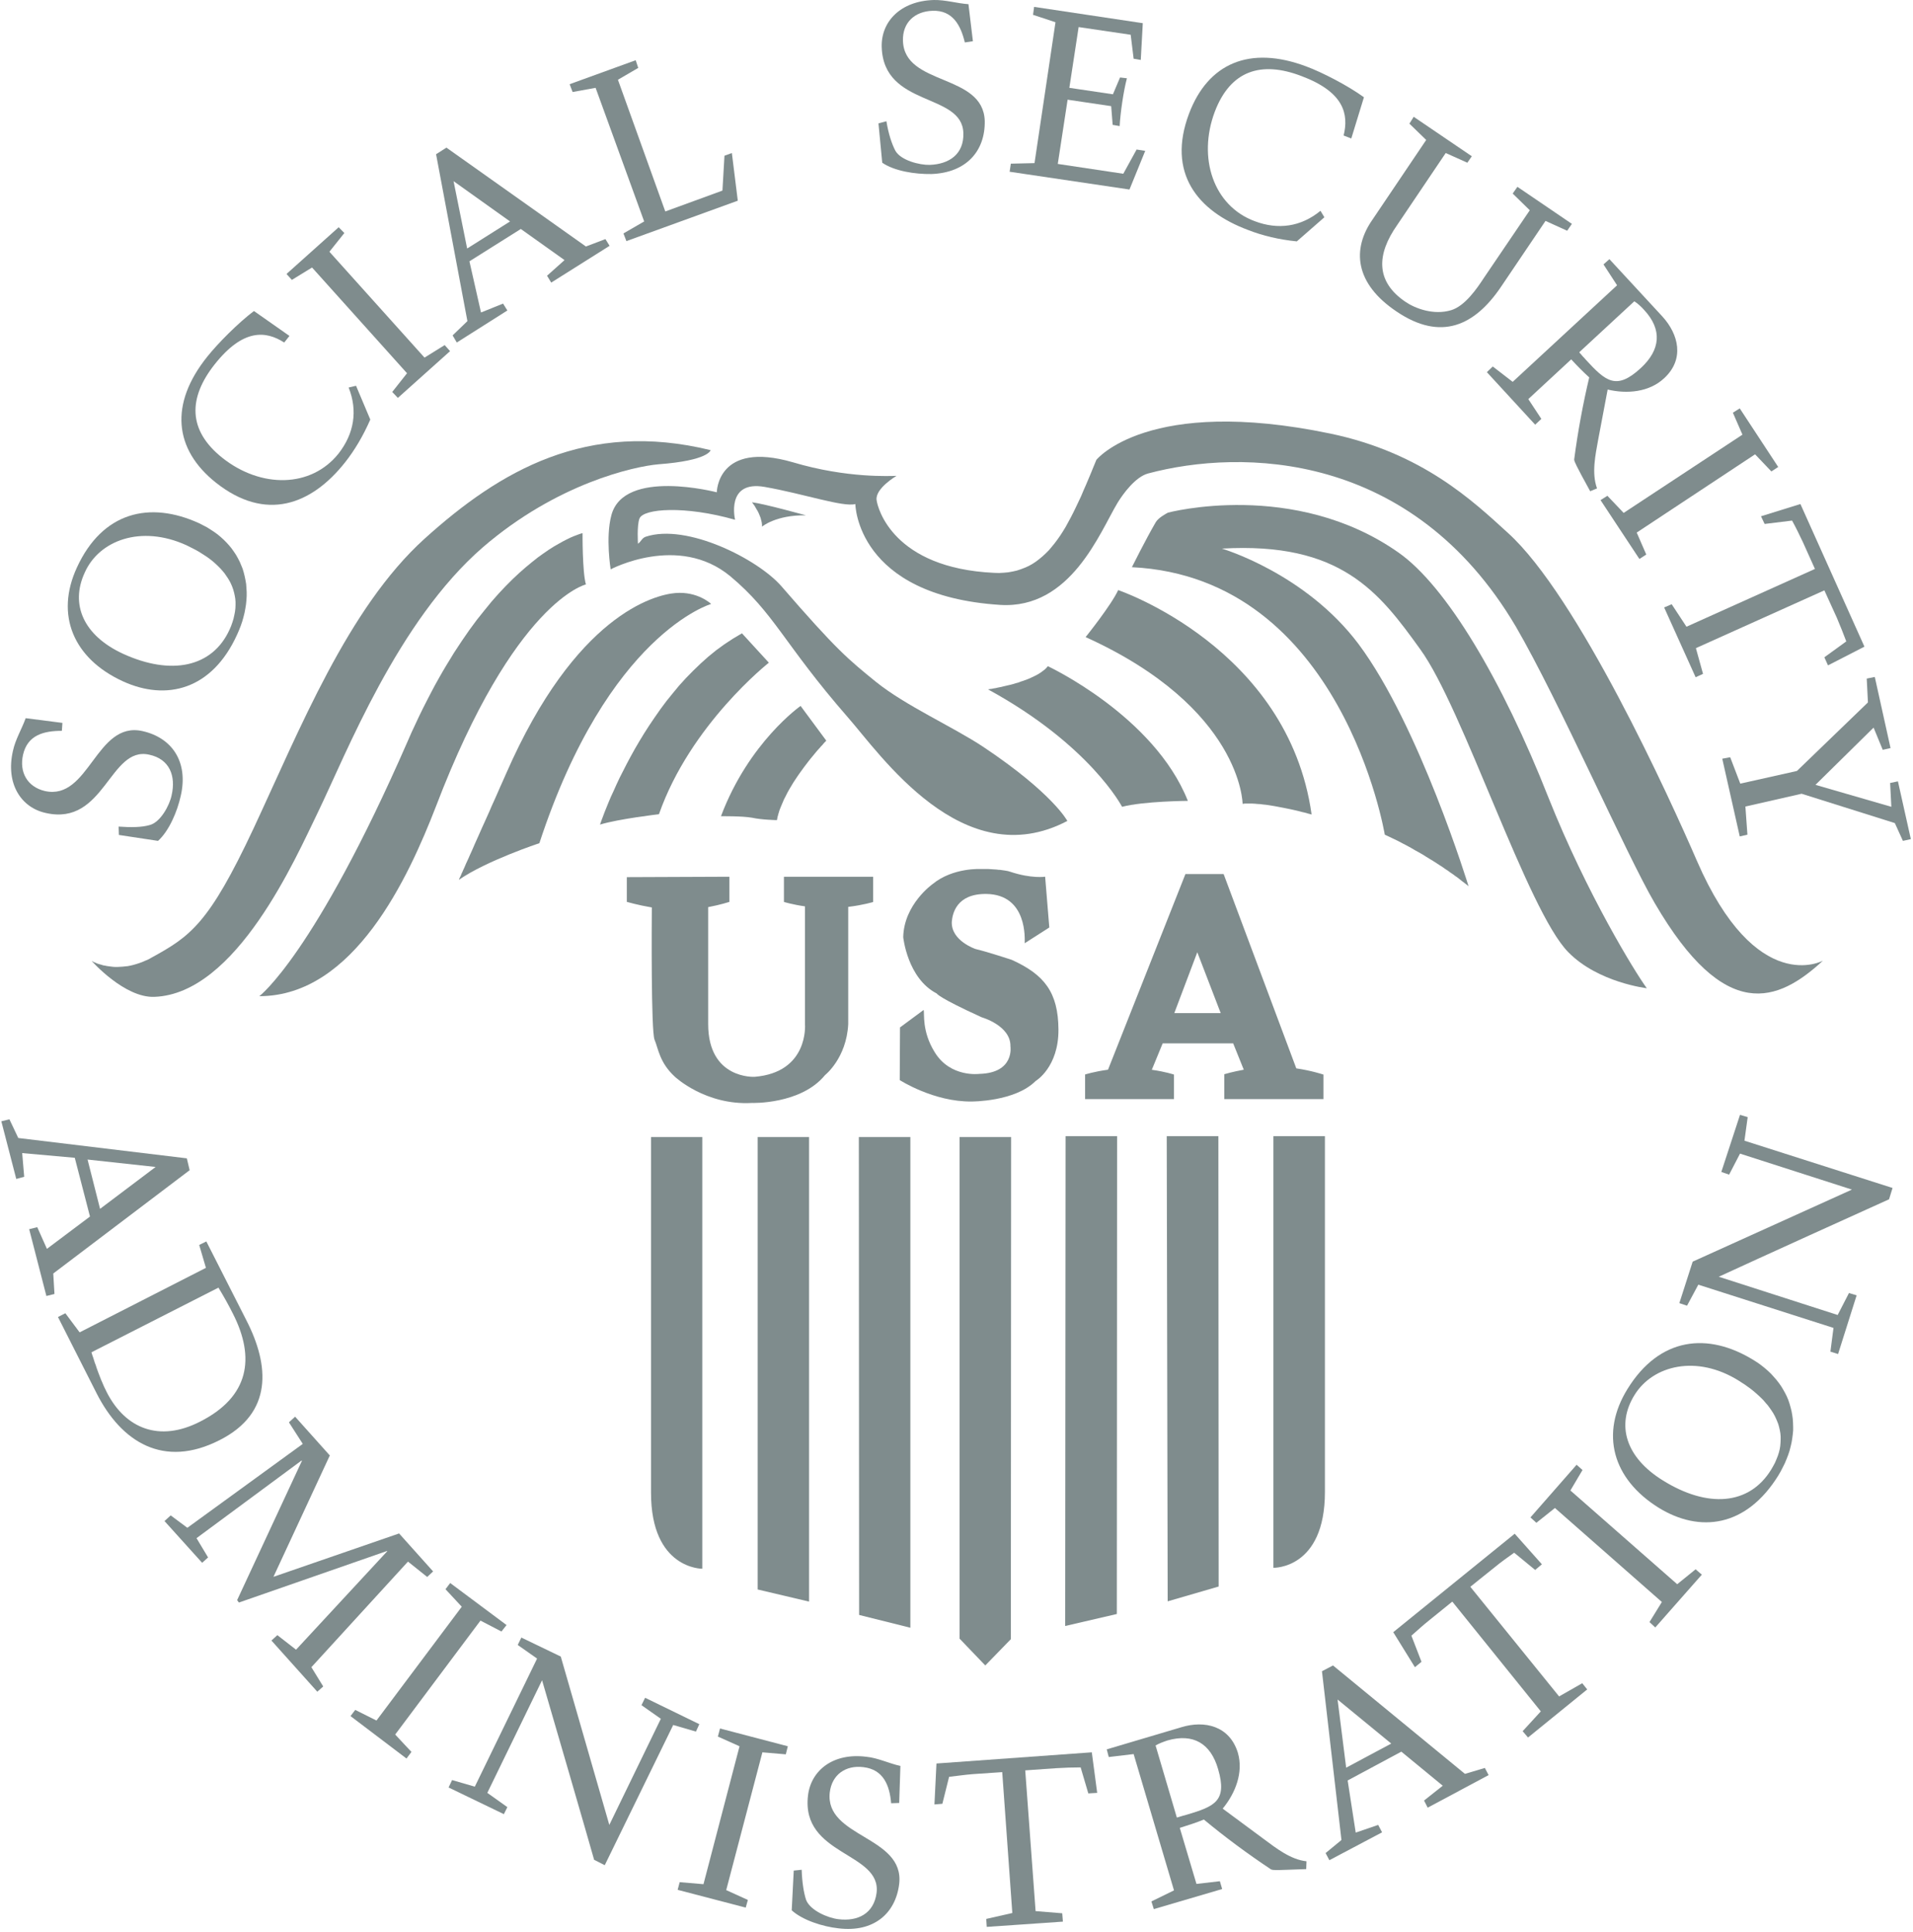<?xml version="1.0" encoding="UTF-8" standalone="no"?>
<svg width="197px" height="199px" viewBox="0 0 197 199" version="1.1" xmlns="http://www.w3.org/2000/svg" xmlns:xlink="http://www.w3.org/1999/xlink" xmlns:sketch="http://www.bohemiancoding.com/sketch/ns">
    <!-- Generator: Sketch 3.2.1 (9977) - http://www.bohemiancoding.com/sketch -->
    <title>ssa</title>
    <desc>Created with Sketch.</desc>
    <defs></defs>
    <g id="Page-1" stroke="none" stroke-width="1" fill="none" fill-rule="evenodd" sketch:type="MSPage">
        <g id="1c" sketch:type="MSLayerGroup" transform="translate(-494, -207)" fill="#7F8C8D">
            <g id="ssa" transform="translate(494, 207)" sketch:type="MSShapeGroup">
                <path d="M9.446,98.972 L9.446,98.972 L9.474,98.986 L9.516,99 L9.571,99.028 L9.626,99.07 L9.709,99.097 L9.903,99.181 L10.028,99.236 L10.167,99.278 L10.305,99.319 L10.458,99.361 L10.624,99.416 L10.804,99.444 L10.998,99.486 L11.191,99.513 L11.413,99.541 L11.635,99.569 L11.857,99.583 L12.092,99.583 L12.341,99.569 L12.605,99.555 L12.868,99.527 L13.145,99.5 L13.436,99.444 L13.726,99.375 L14.017,99.291 L14.322,99.194 L14.627,99.083 L14.793,99.014 L14.945,98.945 L15.278,98.806 L15.43,98.723 L15.596,98.626 C19.627,96.42 21.511,95.116 26.096,85.351 C30.847,75.183 35.82,62.63 43.716,55.486 C51.487,48.467 60.421,43.238 73.178,46.359 C73.178,46.359 73.012,47.427 67.804,47.816 C65.311,48.037 57.373,49.771 49.727,56.36 C40.945,63.976 35.668,77.611 32.703,83.728 C30.459,88.333 24.351,102.357 15.901,102.662 C12.826,102.787 9.446,98.972 9.446,98.972" id="Fill-1"></path>
                <path d="M41.984,76.335 L42.372,75.447 L42.774,74.587 L43.162,73.755 L43.563,72.936 L43.965,72.146 L44.367,71.369 L44.754,70.634 L45.156,69.912 L45.558,69.205 L45.96,68.525 L46.361,67.873 L46.749,67.235 L47.552,66.015 L48.328,64.891 L49.104,63.837 L49.88,62.866 L50.628,61.95 L51.362,61.118 L52.082,60.355 L52.788,59.648 L53.467,59.01 L54.132,58.427 L54.769,57.9 L55.379,57.414 L55.961,56.998 L56.501,56.624 L57.027,56.291 L57.512,56.013 L57.955,55.764 L58.357,55.555 L58.731,55.375 L59.05,55.236 L59.34,55.126 L59.562,55.042 L59.756,54.973 L59.895,54.931 L59.964,54.917 L59.991,54.904 C59.991,54.904 59.964,58.94 60.338,60.189 C60.338,60.189 52.982,61.867 44.879,83.09 C42.067,90.345 36.457,102.593 26.706,102.593 C26.706,102.593 32.371,98.348 41.984,76.335" id="Fill-2"></path>
                <path d="M47.262,90.608 L47.262,90.594 L47.276,90.566 L47.289,90.511 L47.317,90.456 L47.359,90.358 L47.414,90.261 L47.469,90.136 L47.525,89.984 L47.608,89.818 L47.691,89.623 L47.788,89.415 L47.885,89.193 L47.996,88.93 L48.12,88.666 L48.259,88.361 L48.398,88.042 L48.55,87.709 L48.716,87.334 L48.882,86.946 L49.062,86.544 L49.256,86.114 L49.672,85.171 L49.907,84.657 L50.143,84.13 L50.392,83.576 L50.641,82.993 L50.919,82.383 L51.196,81.758 L51.487,81.092 L51.791,80.413 L52.11,79.691 C59.271,63.323 67.402,61.256 69.549,61.076 C71.863,60.882 73.234,62.2 73.234,62.2 C73.234,62.2 62.623,65.252 55.545,86.835 C55.545,86.835 50.032,88.666 47.262,90.608" id="Fill-3"></path>
                <path d="M61.792,84.921 L61.792,84.907 L61.806,84.879 L61.82,84.824 L61.848,84.754 L61.875,84.671 L61.917,84.56 L61.959,84.435 L62.014,84.297 L62.138,83.964 L62.291,83.561 L62.471,83.118 L62.679,82.604 L62.914,82.049 L63.191,81.453 L63.482,80.801 L63.801,80.121 L64.535,78.679 L64.95,77.902 L65.38,77.125 L65.851,76.321 L66.349,75.502 L66.876,74.684 L67.43,73.866 L68.012,73.033 L68.621,72.215 L69.272,71.41 L69.937,70.606 L70.643,69.829 L71.378,69.08 L72.14,68.345 L72.929,67.638 L73.746,66.972 L74.605,66.347 L75.492,65.765 L76.406,65.224 L79.176,68.248 C79.176,68.248 71.1,74.601 67.859,83.853 C67.859,83.853 63.69,84.338 61.792,84.921" id="Fill-4"></path>
                <path d="M80.007,84.463 L80.077,84.116 L80.173,83.77 L80.284,83.409 L80.423,83.062 L80.728,82.341 L80.908,81.994 L81.088,81.633 L81.282,81.286 L81.697,80.593 L82.14,79.927 L82.362,79.608 L82.805,78.998 L83.249,78.415 L83.456,78.152 L83.664,77.902 L84.052,77.431 L84.232,77.222 L84.398,77.042 L84.551,76.862 L84.689,76.723 L84.8,76.584 L84.855,76.529 L84.897,76.473 L84.952,76.432 L84.98,76.39 L85.022,76.348 L85.05,76.321 L85.077,76.293 L85.091,76.279 L82.445,72.701 C82.445,72.701 77.112,76.432 74.245,84.061 C74.245,84.061 76.434,84.033 77.445,84.214 C78.442,84.435 80.007,84.463 80.007,84.463" id="Fill-5"></path>
                <path d="M77.445,51.727 L77.445,51.741 L77.459,51.741 L77.459,51.755 L77.486,51.783 L77.5,51.81 L77.514,51.824 L77.569,51.908 L77.694,52.074 L77.736,52.143 L77.777,52.212 L77.819,52.296 L77.874,52.379 L77.916,52.462 L77.971,52.546 L78.026,52.643 L78.068,52.726 L78.124,52.837 L78.165,52.934 L78.207,53.031 L78.248,53.142 L78.29,53.239 L78.331,53.35 L78.442,53.794 L78.47,54.016 L78.47,54.238 C78.47,54.238 79.91,53.017 82.986,53.073 C82.986,53.073 78.816,51.908 77.445,51.727" id="Fill-6"></path>
                <path d="M101.741,70.994 L101.796,70.994 L101.824,70.98 L101.852,70.98 L101.907,70.966 L101.949,70.966 L102.004,70.953 L102.059,70.953 L102.129,70.939 L102.336,70.897 L102.516,70.87 L102.697,70.828 L102.89,70.786 L103.112,70.745 L103.334,70.689 L103.569,70.634 L103.805,70.578 L104.054,70.523 L104.317,70.453 L104.58,70.37 L104.844,70.301 L105.093,70.204 L105.356,70.12 L105.883,69.926 L106.132,69.815 L106.603,69.593 L106.838,69.469 L107.046,69.343 L107.254,69.205 L107.614,68.927 L107.766,68.775 L107.905,68.608 C107.905,68.608 118.848,73.713 122.325,82.479 C122.325,82.479 117.781,82.507 115.551,83.09 C115.551,83.09 112.268,76.737 101.741,70.994" id="Fill-7"></path>
                <path d="M135.068,83.88 L135.055,83.88 L135.041,83.867 L135.013,83.867 L134.985,83.853 L134.944,83.853 L134.902,83.839 L134.861,83.825 L134.805,83.811 L134.75,83.797 L134.68,83.783 L134.611,83.756 L134.459,83.714 L134.293,83.672 L134.099,83.631 L133.905,83.576 L133.683,83.52 L133.448,83.464 L133.199,83.409 L132.949,83.353 L132.686,83.298 L132.409,83.242 L132.132,83.187 L131.259,83.021 L130.663,82.923 L130.373,82.882 L130.082,82.854 L129.791,82.813 L129.5,82.798 L129.223,82.771 L128.946,82.757 L128.198,82.757 L127.963,82.785 C127.962,82.785 127.907,72.922 111.797,65.612 C111.797,65.612 114.457,62.297 115.15,60.771 C115.15,60.771 132.658,66.694 135.068,83.88" id="Fill-8"></path>
                <path d="M151.233,91.274 L151.22,91.26 L151.192,91.232 L151.137,91.191 L151.067,91.135 L150.984,91.066 L150.873,90.983 L150.749,90.885 L150.596,90.775 L150.444,90.65 L150.264,90.511 L150.07,90.358 L149.848,90.206 L149.627,90.039 L149.377,89.873 L149.114,89.679 L148.837,89.498 L148.546,89.29 L148.241,89.096 L147.923,88.888 L147.576,88.666 L147.23,88.458 L146.87,88.236 L146.496,88 L146.108,87.778 L145.707,87.557 L145.305,87.321 L144.876,87.085 L144.446,86.863 L144.003,86.627 L143.545,86.405 L142.604,85.961 C142.604,85.961 138.24,59.481 116.562,58.413 C116.562,58.413 117.989,55.542 119.028,53.766 C119.305,53.322 119.997,52.948 120.275,52.795 C120.275,52.795 133.268,49.341 144.03,56.915 C148.948,60.369 154.71,70.079 159.462,82.147 C163.423,92.093 168.396,100.151 169.587,101.775 C169.587,101.775 164.573,101.192 161.511,98.071 C157.3,93.84 150.652,72.895 146.26,66.874 C142.022,60.979 138.088,55.791 125.829,56.499 C125.829,56.499 134.431,59.023 139.916,66.347 C146.164,74.726 151.233,91.274 151.233,91.274" id="Fill-9"></path>
                <path d="M112.905,47.358 L112.629,48.023 L112.365,48.675 L111.839,49.924 L111.576,50.52 L111.326,51.117 L110.8,52.227 L110.537,52.767 L110.274,53.281 L109.747,54.252 L109.47,54.709 L109.193,55.14 L108.902,55.555 L108.611,55.944 L108.307,56.318 L108.002,56.679 L107.683,56.998 L107.351,57.303 L107.019,57.581 L106.672,57.844 L106.312,58.08 L105.938,58.288 L105.536,58.468 L105.135,58.621 L104.719,58.76 L104.289,58.857 L103.832,58.94 L103.375,58.982 L102.89,59.01 L102.378,58.996 C91.975,58.51 90.369,52.337 90.271,51.491 C90.119,50.298 92.322,49.008 92.322,49.008 C91.74,49.008 87.28,49.286 81.642,47.607 C73.843,45.346 73.816,50.701 73.816,50.701 C73.816,50.701 64.23,48.19 62.956,53.073 C62.346,55.361 62.886,58.635 62.886,58.635 C62.886,58.635 69.84,54.931 75.187,59.329 C79.758,63.143 80.7,66.292 87.28,73.838 C90.645,77.652 99.151,90.206 109.914,84.546 C109.914,84.546 108.445,81.717 101.256,76.917 C98.112,74.836 93.291,72.701 90.216,70.231 C87.349,67.901 86.185,66.972 80.465,60.369 C78.054,57.595 70.727,53.863 66.488,55.278 C66.1,55.417 66.031,55.764 65.698,55.999 C65.698,55.999 65.574,54.141 65.851,53.405 C66.253,52.365 70.547,52.06 75.699,53.53 C75.699,53.53 74.702,49.439 78.747,50.146 C82.833,50.867 86.836,52.254 88.083,51.908 C88.083,51.908 88.166,61.34 102.988,62.297 C110.274,62.755 113.266,54.806 115.094,51.769 C115.648,50.867 116.923,49.105 118.238,48.759 C127.81,46.206 145.402,46.387 156.109,64.544 C160.556,72.187 167.482,88.028 170.404,93.008 C177.663,105.464 183.093,103.203 187.733,98.931 C187.733,98.931 180.863,102.759 174.74,88.638 C171.97,82.23 162.453,61.34 155.278,54.876 C151.691,51.602 146.468,46.636 136.994,44.653 C118.197,40.741 112.905,47.358 112.905,47.358" id="Fill-10"></path>
                <path d="M6.427,74.448 L6.371,75.266 C4.501,75.266 2.825,75.697 2.368,77.75 C1.98,79.511 2.797,81.037 4.626,81.467 C9.197,82.479 9.875,74.213 14.682,75.294 C17.702,75.974 19.42,78.443 18.616,81.952 C18.256,83.603 17.397,85.587 16.275,86.599 L12.244,85.989 L12.216,85.129 C13.532,85.226 14.627,85.198 15.389,84.976 C16.51,84.713 17.467,82.937 17.674,81.897 C18.131,79.914 17.467,78.166 15.361,77.722 C11.274,76.806 10.79,85.101 4.723,83.728 C2.16,83.173 0.567,80.704 1.329,77.347 C1.578,76.154 2.243,75.086 2.645,73.963 L6.427,74.448" id="Fill-11"></path>
                <path d="M20.514,53.891 L21.317,54.307 L21.691,54.543 L22.051,54.779 L22.398,55.029 L22.73,55.306 L23.035,55.583 L23.326,55.875 L23.603,56.18 L23.852,56.485 L24.088,56.818 L24.309,57.151 L24.503,57.498 L24.683,57.844 L24.835,58.205 L24.988,58.579 L25.099,58.954 L25.196,59.342 L25.279,59.745 L25.348,60.147 L25.376,60.549 L25.403,60.965 L25.403,61.381 L25.376,61.811 L25.334,62.241 L25.265,62.672 L25.182,63.115 L25.071,63.559 L24.946,64.003 L24.794,64.447 L24.614,64.905 L24.42,65.349 C21.83,71.064 17.12,72.215 12.646,70.162 C7.548,67.818 5.665,63.323 7.922,58.441 C10.541,52.74 15.389,51.547 20.514,53.891 L20.514,53.891 Z M23.63,64.863 L23.797,64.475 L23.935,64.086 L24.046,63.726 L24.129,63.351 L24.198,63.004 L24.24,62.658 L24.254,62.311 L24.254,61.978 L24.226,61.645 L24.171,61.326 L24.102,61.021 L24.018,60.716 L23.908,60.41 L23.783,60.119 L23.644,59.842 L23.478,59.564 L23.118,59.037 L22.91,58.788 L22.688,58.538 L22.453,58.302 L22.204,58.066 L21.954,57.844 L21.677,57.622 L21.4,57.414 L21.109,57.22 L20.5,56.832 L20.181,56.652 L19.863,56.485 L19.198,56.152 C14.502,54.016 10.208,55.667 8.74,58.94 C7.188,62.255 8.615,65.46 12.674,67.332 C17.619,69.593 21.857,68.733 23.63,64.863 L23.63,64.863 Z" id="Fill-12"></path>
                <path d="M29.808,34.596 L29.268,35.276 C27.371,34.055 25.029,33.833 22.107,37.523 C19.378,40.977 19.323,44.306 22.896,47.15 C26.858,50.298 32.039,50.271 34.878,46.692 C36.457,44.653 36.859,42.323 35.903,39.909 L36.665,39.729 L38.133,43.21 C37.399,44.888 36.527,46.359 35.543,47.607 C32.066,52.005 27.371,53.766 22.245,49.716 C17.924,46.29 17.425,41.615 21.345,36.732 C22.439,35.359 24.531,33.251 26.151,32.03 L29.808,34.596" id="Fill-13"></path>
                <path d="M33.922,25.927 L43.716,36.829 L45.793,35.54 L46.347,36.164 L40.973,40.977 L40.391,40.367 L41.915,38.439 L32.135,27.55 L30.058,28.826 L29.504,28.216 L34.878,23.402 L35.46,23.999 L33.922,25.927" id="Fill-14"></path>
                <path d="M48.342,26.912 L49.533,32.182 L51.805,31.267 L52.248,31.975 L47.04,35.276 L46.61,34.541 L48.134,33.071 L44.907,15.884 L45.973,15.204 L60.338,25.386 L62.346,24.623 L62.776,25.316 L56.764,29.103 L56.335,28.396 L58.135,26.787 L53.634,23.582 L48.342,26.912 L48.342,26.912 Z M48.107,25.594 L52.525,22.806 L46.708,18.658 L48.107,25.594 L48.107,25.594 Z" id="Fill-15"></path>
                <path d="M64.202,24.04 L66.336,22.806 L61.335,9.045 L58.966,9.475 L58.662,8.671 L65.463,6.202 L65.726,6.993 L63.634,8.213 L68.511,21.779 L74.397,19.629 L74.605,16.037 L75.367,15.759 L75.977,20.669 L64.507,24.831 L64.202,24.04" id="Fill-16"></path>
                <path d="M100.189,4.246 L99.358,4.371 C98.929,2.568 98.084,1.042 96.034,1.111 C94.206,1.167 92.931,2.318 92.986,4.191 C93.111,8.893 101.256,7.52 101.409,12.458 C101.464,15.579 99.483,17.798 95.909,17.923 C94.233,17.951 92.1,17.618 90.853,16.758 L90.465,12.707 L91.283,12.486 C91.49,13.775 91.837,14.816 92.197,15.51 C92.751,16.522 94.704,17.007 95.743,16.98 C97.737,16.911 99.275,15.884 99.206,13.706 C99.095,9.503 90.978,11.085 90.798,4.829 C90.728,2.235 92.723,0.099 96.159,0.001 C97.35,-0.026 98.541,0.348 99.732,0.431 L100.189,4.246" id="Fill-17"></path>
                <path d="M110.121,9.045 L114.609,9.711 L115.343,7.977 L116.05,8.061 C115.703,9.351 115.371,11.639 115.302,12.985 L114.581,12.86 L114.429,10.932 L109.941,10.266 L108.93,16.883 L115.676,17.895 L117.047,15.399 L117.934,15.537 L116.313,19.518 L103.971,17.687 L104.096,16.855 L106.534,16.799 L108.694,2.29 L106.381,1.527 L106.492,0.709 L117.684,2.387 L117.476,6.174 L116.742,6.049 L116.438,3.58 L111.077,2.789 L110.121,9.045" id="Fill-18"></path>
                <path d="M139.155,14.261 L138.365,13.956 C138.905,11.764 138.42,9.475 134.002,7.825 C129.888,6.257 126.716,7.242 125.095,11.514 C123.322,16.245 124.943,21.197 129.209,22.778 C131.619,23.693 133.974,23.361 135.983,21.71 L136.384,22.376 L133.545,24.859 C131.716,24.678 130.04,24.276 128.544,23.693 C123.294,21.738 120.15,17.798 122.449,11.695 C124.402,6.535 128.669,4.648 134.514,6.84 C136.162,7.45 138.822,8.824 140.457,10.017 L139.155,14.261" id="Fill-19"></path>
                <path d="M159.157,22.75 L154.558,29.561 C151.87,33.528 148.394,35.179 143.823,32.086 C139.515,29.2 139.182,25.663 141.371,22.57 L146.87,14.414 L145.139,12.735 L145.582,12.028 L151.566,16.092 L151.109,16.758 L148.879,15.759 L143.878,23.18 C141.772,26.176 141.62,28.978 144.737,31.087 C145.734,31.767 147.632,32.488 149.433,31.947 C150.859,31.517 152.078,29.741 152.812,28.618 L157.536,21.654 L155.777,19.934 L156.262,19.241 L161.872,23.055 L161.387,23.763 L159.157,22.75" id="Fill-20"></path>
                <path d="M155.777,39.326 L166.526,29.381 L165.127,27.231 L165.736,26.69 L171.208,32.613 C172.842,34.416 173.521,36.982 171.36,38.966 C169.823,40.394 167.537,40.589 165.556,40.117 L164.573,45.319 C164.309,46.817 163.88,48.703 164.462,50.298 L163.756,50.59 L162.841,48.911 C162.578,48.398 162.107,47.552 162.107,47.33 C162.481,44.459 163.021,41.56 163.658,38.868 C163.063,38.328 162.453,37.717 161.802,37.01 L157.384,41.102 L158.727,43.141 L158.09,43.737 L153.117,38.328 L153.727,37.745 L155.777,39.326 L155.777,39.326 Z M162.633,36.275 L162.661,36.316 L162.689,36.358 L162.73,36.399 L162.772,36.441 L162.814,36.497 L162.855,36.538 L162.897,36.594 L162.938,36.635 L162.98,36.691 L163.021,36.732 L163.118,36.829 L163.215,36.941 L163.298,37.037 C165.348,39.271 166.443,40.242 168.977,37.898 C170.986,36.039 171.208,33.958 169.31,31.919 C168.977,31.544 168.631,31.24 168.299,31.031 L162.633,36.275 L162.633,36.275 Z" id="Fill-21"></path>
                <path d="M180.738,46.789 L168.548,54.848 L169.532,57.109 L168.825,57.567 L164.822,51.505 L165.529,51.061 L167.204,52.823 L179.436,44.764 L178.452,42.503 L179.159,42.059 L183.12,48.093 L182.414,48.551 L180.738,46.789" id="Fill-22"></path>
                <path d="M173.673,64.544 L186.902,58.593 L185.655,55.819 C185.281,55.029 184.921,54.293 184.547,53.614 L181.721,53.96 L181.347,53.17 L185.406,51.908 L191.999,66.597 L188.246,68.525 L187.872,67.693 L190.129,66.056 C189.852,65.307 189.52,64.489 189.16,63.629 L187.872,60.799 L174.643,66.75 L175.377,69.399 L174.615,69.746 L171.374,62.56 L172.15,62.228 L173.673,64.544" id="Fill-23"></path>
                <path d="M179.214,80.704 L185.046,79.4 L192.359,72.34 L192.235,69.885 L193.066,69.718 L194.687,77.042 L193.883,77.222 L192.941,74.934 L186.957,80.829 L194.77,83.09 L194.645,80.635 L195.448,80.468 L196.778,86.419 L195.961,86.599 L195.13,84.768 L185.531,81.745 L179.74,83.062 L179.948,85.961 L179.159,86.141 L177.358,78.138 L178.175,77.985 L179.214,80.704" id="Fill-24"></path>
                <path d="M7.701,119.238 L2.285,118.753 L2.492,121.194 L1.675,121.416 L0.138,115.479 L0.969,115.271 L1.883,117.199 L19.24,119.294 L19.53,120.514 L5.485,131.154 L5.609,133.262 L4.778,133.47 L3.005,126.59 L3.836,126.382 L4.833,128.615 L9.266,125.286 L7.701,119.238 L7.701,119.238 Z M9.017,119.419 L10.305,124.495 L16.026,120.182 L9.017,119.419 L9.017,119.419 Z" id="Fill-25"></path>
                <path d="M6.731,135.246 L8.2,137.215 L21.206,130.571 L20.514,128.213 L21.248,127.852 L25.39,136.008 C27.744,140.614 28.132,145.524 22.619,148.312 C16.829,151.267 12.494,148.493 9.959,143.513 L5.969,135.634 L6.731,135.246 L6.731,135.246 Z M9.418,139.268 L9.501,139.546 L9.599,139.823 L9.765,140.35 L9.862,140.6 L9.945,140.863 L10.125,141.363 L10.416,142.112 L10.527,142.362 L10.637,142.625 L10.748,142.875 L10.873,143.124 L10.998,143.388 C12.923,147.147 16.427,148.548 20.597,146.412 C25.667,143.846 26.304,139.851 23.991,135.301 C23.534,134.386 23.035,133.498 22.495,132.61 L9.418,139.268 L9.418,139.268 Z" id="Fill-26"></path>
                <path d="M42.012,160.824 L32.066,171.699 L33.285,173.683 L32.676,174.224 L27.952,168.953 L28.562,168.398 L30.487,169.896 L39.879,159.756 L39.837,159.728 L39.782,159.756 L24.6,165.041 L24.42,164.791 L31.097,150.435 L31.069,150.421 L31.027,150.435 L20.237,158.411 L21.428,160.394 L20.819,160.949 L16.94,156.649 L17.577,156.066 L19.295,157.342 L31.18,148.701 L29.753,146.481 L30.39,145.899 L33.964,149.894 L28.16,162.392 L41.098,157.925 L44.602,161.837 L43.993,162.405 L42.012,160.824" id="Fill-27"></path>
                <path d="M49.478,166.9 L40.696,178.635 L42.372,180.424 L41.859,181.104 L36.097,176.734 L36.582,176.096 L38.77,177.192 L47.552,165.471 L45.877,163.668 L46.361,163.03 L52.165,167.358 L51.639,168.023 L49.478,166.9" id="Fill-28"></path>
                <path d="M48.896,184.003 L55.309,170.811 L53.315,169.41 L53.689,168.647 L57.748,170.603 L62.748,187.942 L68.053,177.012 L66.059,175.611 L66.433,174.848 L72.015,177.567 L71.668,178.33 L69.327,177.65 L62.277,192.09 L61.183,191.535 C60.518,189.163 56.944,176.887 55.822,173.044 L50.184,184.641 L52.248,186.111 L51.888,186.833 L46.195,184.086 L46.555,183.323 L48.896,184.003" id="Fill-29"></path>
                <path d="M78.511,180.466 L74.785,194.656 L77.015,195.669 L76.794,196.459 L69.785,194.628 L69.993,193.838 L72.444,194.046 L76.157,179.842 L73.926,178.843 L74.148,178.011 L81.129,179.842 L80.922,180.674 L78.511,180.466" id="Fill-30"></path>
                <path d="M92.599,185.681 L91.768,185.709 C91.615,183.878 90.978,182.227 88.9,181.992 C87.099,181.77 85.673,182.754 85.451,184.585 C84.911,189.26 93.167,189.066 92.599,194.018 C92.225,197.097 89.939,199.026 86.365,198.595 C84.689,198.415 82.625,197.735 81.531,196.737 L81.739,192.645 L82.556,192.561 C82.598,193.865 82.778,194.961 83.013,195.668 C83.443,196.764 85.271,197.527 86.338,197.652 C88.346,197.902 89.995,197.07 90.271,194.933 C90.77,190.744 82.473,191.119 83.207,184.918 C83.512,182.324 85.797,180.493 89.205,180.923 C90.396,181.034 91.56,181.617 92.723,181.867 L92.599,185.681" id="Fill-31"></path>
                <path d="M104.248,197.014 L103.209,182.505 L100.162,182.713 C99.303,182.782 98.486,182.907 97.737,182.99 L97.045,185.765 L96.228,185.834 L96.436,181.617 L112.434,180.466 L112.988,184.641 L112.074,184.696 L111.285,182.019 C110.495,182.019 109.609,182.047 108.722,182.103 L105.578,182.324 L106.645,196.82 L109.387,197.042 L109.456,197.902 L101.616,198.443 L101.561,197.624 L104.248,197.014" id="Fill-32"></path>
                <path d="M120.898,194.684 L116.742,180.646 L114.18,180.951 L113.972,180.161 L121.687,177.872 C124.028,177.164 126.619,177.719 127.478,180.521 C128.059,182.533 127.228,184.669 125.912,186.264 L130.165,189.412 C131.384,190.314 132.907,191.521 134.542,191.687 L134.514,192.492 L132.603,192.561 C132.021,192.575 131.079,192.645 130.885,192.52 C128.447,190.897 126.106,189.163 123.973,187.387 C123.239,187.693 122.38,187.97 121.494,188.247 L123.211,194.018 L125.621,193.74 L125.857,194.545 L118.82,196.612 L118.571,195.821 L120.898,194.684 L120.898,194.684 Z M121.189,187.179 L121.217,187.179 L121.244,187.166 L121.272,187.166 L121.286,187.152 L121.313,187.152 L121.341,187.138 L121.396,187.124 L121.466,187.11 L121.521,187.082 L121.577,187.068 L121.646,187.054 L121.715,187.027 L121.77,187.013 L121.909,186.971 L121.978,186.958 L122.048,186.943 L122.103,186.916 L122.172,186.902 C125.067,186.042 126.411,185.501 125.441,182.2 C124.68,179.55 122.879,178.482 120.219,179.245 C119.762,179.398 119.333,179.564 119,179.758 L121.189,187.179 L121.189,187.179 Z" id="Fill-33"></path>
                <path d="M138.781,183.365 L139.612,188.733 L141.925,187.942 L142.327,188.705 L136.897,191.577 L136.509,190.841 L138.143,189.496 L136.135,172.115 L137.271,171.519 L150.859,182.685 L152.91,182.075 L153.297,182.81 L147.023,186.167 L146.649,185.431 L148.574,183.906 L144.308,180.396 L138.781,183.365 L138.781,183.365 Z M138.628,182.047 L143.269,179.564 L137.742,175.028 L138.628,182.047 L138.628,182.047 Z" id="Fill-34"></path>
                <path d="M158.672,176.249 L149.557,164.944 L147.175,166.872 C146.496,167.413 145.901,167.968 145.346,168.453 L146.385,171.144 L145.707,171.699 L143.476,168.093 L155.984,157.953 L158.783,161.101 L158.09,161.684 L155.929,159.909 C155.278,160.366 154.558,160.88 153.851,161.462 L151.413,163.418 L160.556,174.709 L162.938,173.35 L163.451,173.988 L157.356,178.94 L156.802,178.288 L158.672,176.249" id="Fill-35"></path>
                <path d="M161.719,153.5 L172.718,163.154 L174.615,161.615 L175.253,162.169 L170.46,167.607 L169.864,167.052 L171.139,164.985 L160.126,155.303 L158.215,156.829 L157.605,156.274 L162.357,150.851 L162.966,151.392 L161.719,153.5" id="Fill-36"></path>
                <path d="M180.655,140.114 L181.043,140.364 L181.403,140.628 L181.749,140.905 L182.068,141.182 L182.386,141.488 L182.663,141.793 L182.94,142.112 L183.19,142.431 L183.425,142.764 L183.633,143.111 L183.827,143.457 L184.007,143.818 L184.159,144.179 L184.284,144.553 L184.395,144.942 L184.492,145.33 L184.561,145.718 L184.616,146.107 L184.644,146.509 L184.658,146.925 L184.658,147.328 L184.616,147.744 L184.561,148.16 L184.492,148.576 L184.395,148.992 L184.284,149.422 L184.145,149.838 L183.979,150.268 L183.799,150.698 L183.591,151.114 L183.37,151.544 L183.12,151.974 C179.796,157.315 175.017,157.869 170.806,155.276 C166.041,152.307 164.767,147.632 167.593,143.055 C170.889,137.715 175.862,137.132 180.655,140.114 L180.655,140.114 Z M182.386,151.364 L182.594,151.003 L182.788,150.643 L182.94,150.282 L183.079,149.935 L183.19,149.588 L183.273,149.256 L183.328,148.923 L183.356,148.59 L183.37,148.257 L183.37,147.938 L183.342,147.619 L183.286,147.3 L183.217,146.994 L183.134,146.689 L183.023,146.398 L182.899,146.107 L182.76,145.816 L182.608,145.538 L182.428,145.261 L182.234,144.983 L182.04,144.72 L181.818,144.47 L181.596,144.206 L181.347,143.957 L181.098,143.721 L180.835,143.485 L180.558,143.249 L180.281,143.027 L179.99,142.819 L179.685,142.597 L179.38,142.403 L179.062,142.195 C174.712,139.476 170.224,140.614 168.34,143.638 C166.387,146.759 167.426,150.102 171.235,152.46 C175.834,155.331 180.128,155.026 182.386,151.364 L182.386,151.364 Z" id="Fill-37"></path>
                <path d="M188.813,136.757 L174.892,132.305 L173.729,134.469 L172.939,134.205 L174.311,129.933 L190.711,122.512 L179.186,118.808 L178.064,120.972 L177.261,120.695 L179.186,114.813 L179.976,115.049 L179.643,117.477 L194.894,122.345 L194.534,123.511 C192.276,124.523 180.627,129.808 176.998,131.487 L189.243,135.426 L190.406,133.165 L191.196,133.401 L189.284,139.449 L188.495,139.199 L188.813,136.757" id="Fill-38"></path>
                <path d="M101.464,171.519 L104.096,168.814 L104.123,117.102 L98.818,117.102 L98.818,168.759 L101.464,171.519" id="Fill-39"></path>
                <path d="M72.32,161.559 L72.32,117.102 L67.042,117.102 L67.042,153.736 C67.042,161.615 72.32,161.559 72.32,161.559" id="Fill-40"></path>
                <path d="M83.318,164.944 L83.318,117.102 L78.026,117.102 L78.026,163.696 L83.318,164.944" id="Fill-41"></path>
                <path d="M93.748,167.635 L93.748,117.102 L88.443,117.102 L88.471,166.317 L93.748,167.635" id="Fill-42"></path>
                <path d="M131.134,161.462 L131.134,117.005 L136.44,117.005 L136.44,153.653 C136.44,161.615 131.134,161.462 131.134,161.462" id="Fill-43"></path>
                <path d="M120.247,164.916 L120.15,117.005 L125.469,117.005 L125.497,163.39 L120.247,164.916" id="Fill-44"></path>
                <path d="M109.692,167.455 L109.733,117.005 L115.039,117.005 L115.011,166.22 L109.692,167.455" id="Fill-45"></path>
                <path d="M104.026,89.776 L103.971,89.762 L103.915,89.748 L103.846,89.72 L103.777,89.707 L103.708,89.693 L103.625,89.679 L103.542,89.665 L103.458,89.651 L103.362,89.637 L103.265,89.623 L103.168,89.609 L103.071,89.596 L102.974,89.582 L102.863,89.582 L102.655,89.554 L102.447,89.54 L102.226,89.526 L102.018,89.512 L101.796,89.498 L101.034,89.498 C101.034,89.498 98.139,89.318 96.034,91.052 C96.034,91.052 93.084,93.133 93.014,96.517 C93.014,96.517 93.444,100.762 96.463,102.315 C96.463,102.315 96.588,102.718 101.104,104.771 C101.104,104.771 104.096,105.617 104.054,107.753 C104.054,107.753 104.511,110.499 100.854,110.596 C100.854,110.596 97.862,110.999 96.256,108.363 C94.912,106.199 95.217,104.368 95.12,104.008 L92.682,105.811 L92.654,111.234 C92.654,111.234 96.159,113.496 100.065,113.44 C100.065,113.44 104.511,113.468 106.645,111.332 C106.645,111.332 109.027,109.931 108.999,106.019 C108.972,102.204 107.559,100.374 104.179,98.847 C104.179,98.847 101.561,97.988 100.467,97.738 C100.467,97.738 97.932,96.892 98.015,94.936 C98.084,94.104 98.486,92.037 101.561,92.065 C105.855,92.12 105.522,96.795 105.522,97.141 L108.057,95.519 L107.628,90.289 C107.628,90.289 106.229,90.511 104.026,89.776" id="Fill-46"></path>
                <path d="M75.115,90.292 L64.55,90.335 L64.55,92.887 L64.585,92.887 C64.585,92.887 65.67,93.211 67.125,93.456 C67.113,95.026 67.039,106.093 67.4,107.062 C67.802,108.005 67.903,109.428 69.51,110.899 C69.51,110.899 72.649,113.852 77.414,113.589 C77.414,113.589 82.472,113.769 84.965,110.717 C84.965,110.717 87.17,108.99 87.35,105.467 L87.35,93.395 C88.907,93.211 89.942,92.887 89.942,92.887 L89.916,92.887 L89.916,90.292 L80.729,90.292 L80.729,92.887 C80.729,92.887 81.578,93.155 82.898,93.344 L82.898,105.51 C82.898,105.51 83.289,110.441 77.707,110.899 C77.707,110.899 72.928,111.181 72.928,105.467 L72.928,93.421 C74.205,93.181 75.098,92.887 75.098,92.887 L75.115,92.887 L75.115,90.292" id="Fill-47"></path>
                <path d="M122.075,90.016 L114.102,110.166 C112.663,110.358 111.717,110.666 111.717,110.666 L111.742,110.666 L111.742,113.192 L120.895,113.192 L120.895,110.666 C120.895,110.666 120.004,110.367 118.613,110.174 L119.733,107.45 L126.991,107.45 L128.084,110.166 C126.94,110.374 126.157,110.607 126.104,110.623 L126.078,110.623 L126.078,113.192 L136.29,113.192 L136.29,110.666 L136.281,110.666 C136.25,110.655 135.08,110.264 133.492,110.028 L126.009,90.016 L122.075,90.016 L122.075,90.016 Z M123.297,98.069 L125.708,104.337 L120.929,104.337 L123.297,98.069 L123.297,98.069 Z" id="Fill-48"></path>
            </g>
        </g>
    </g>
</svg>